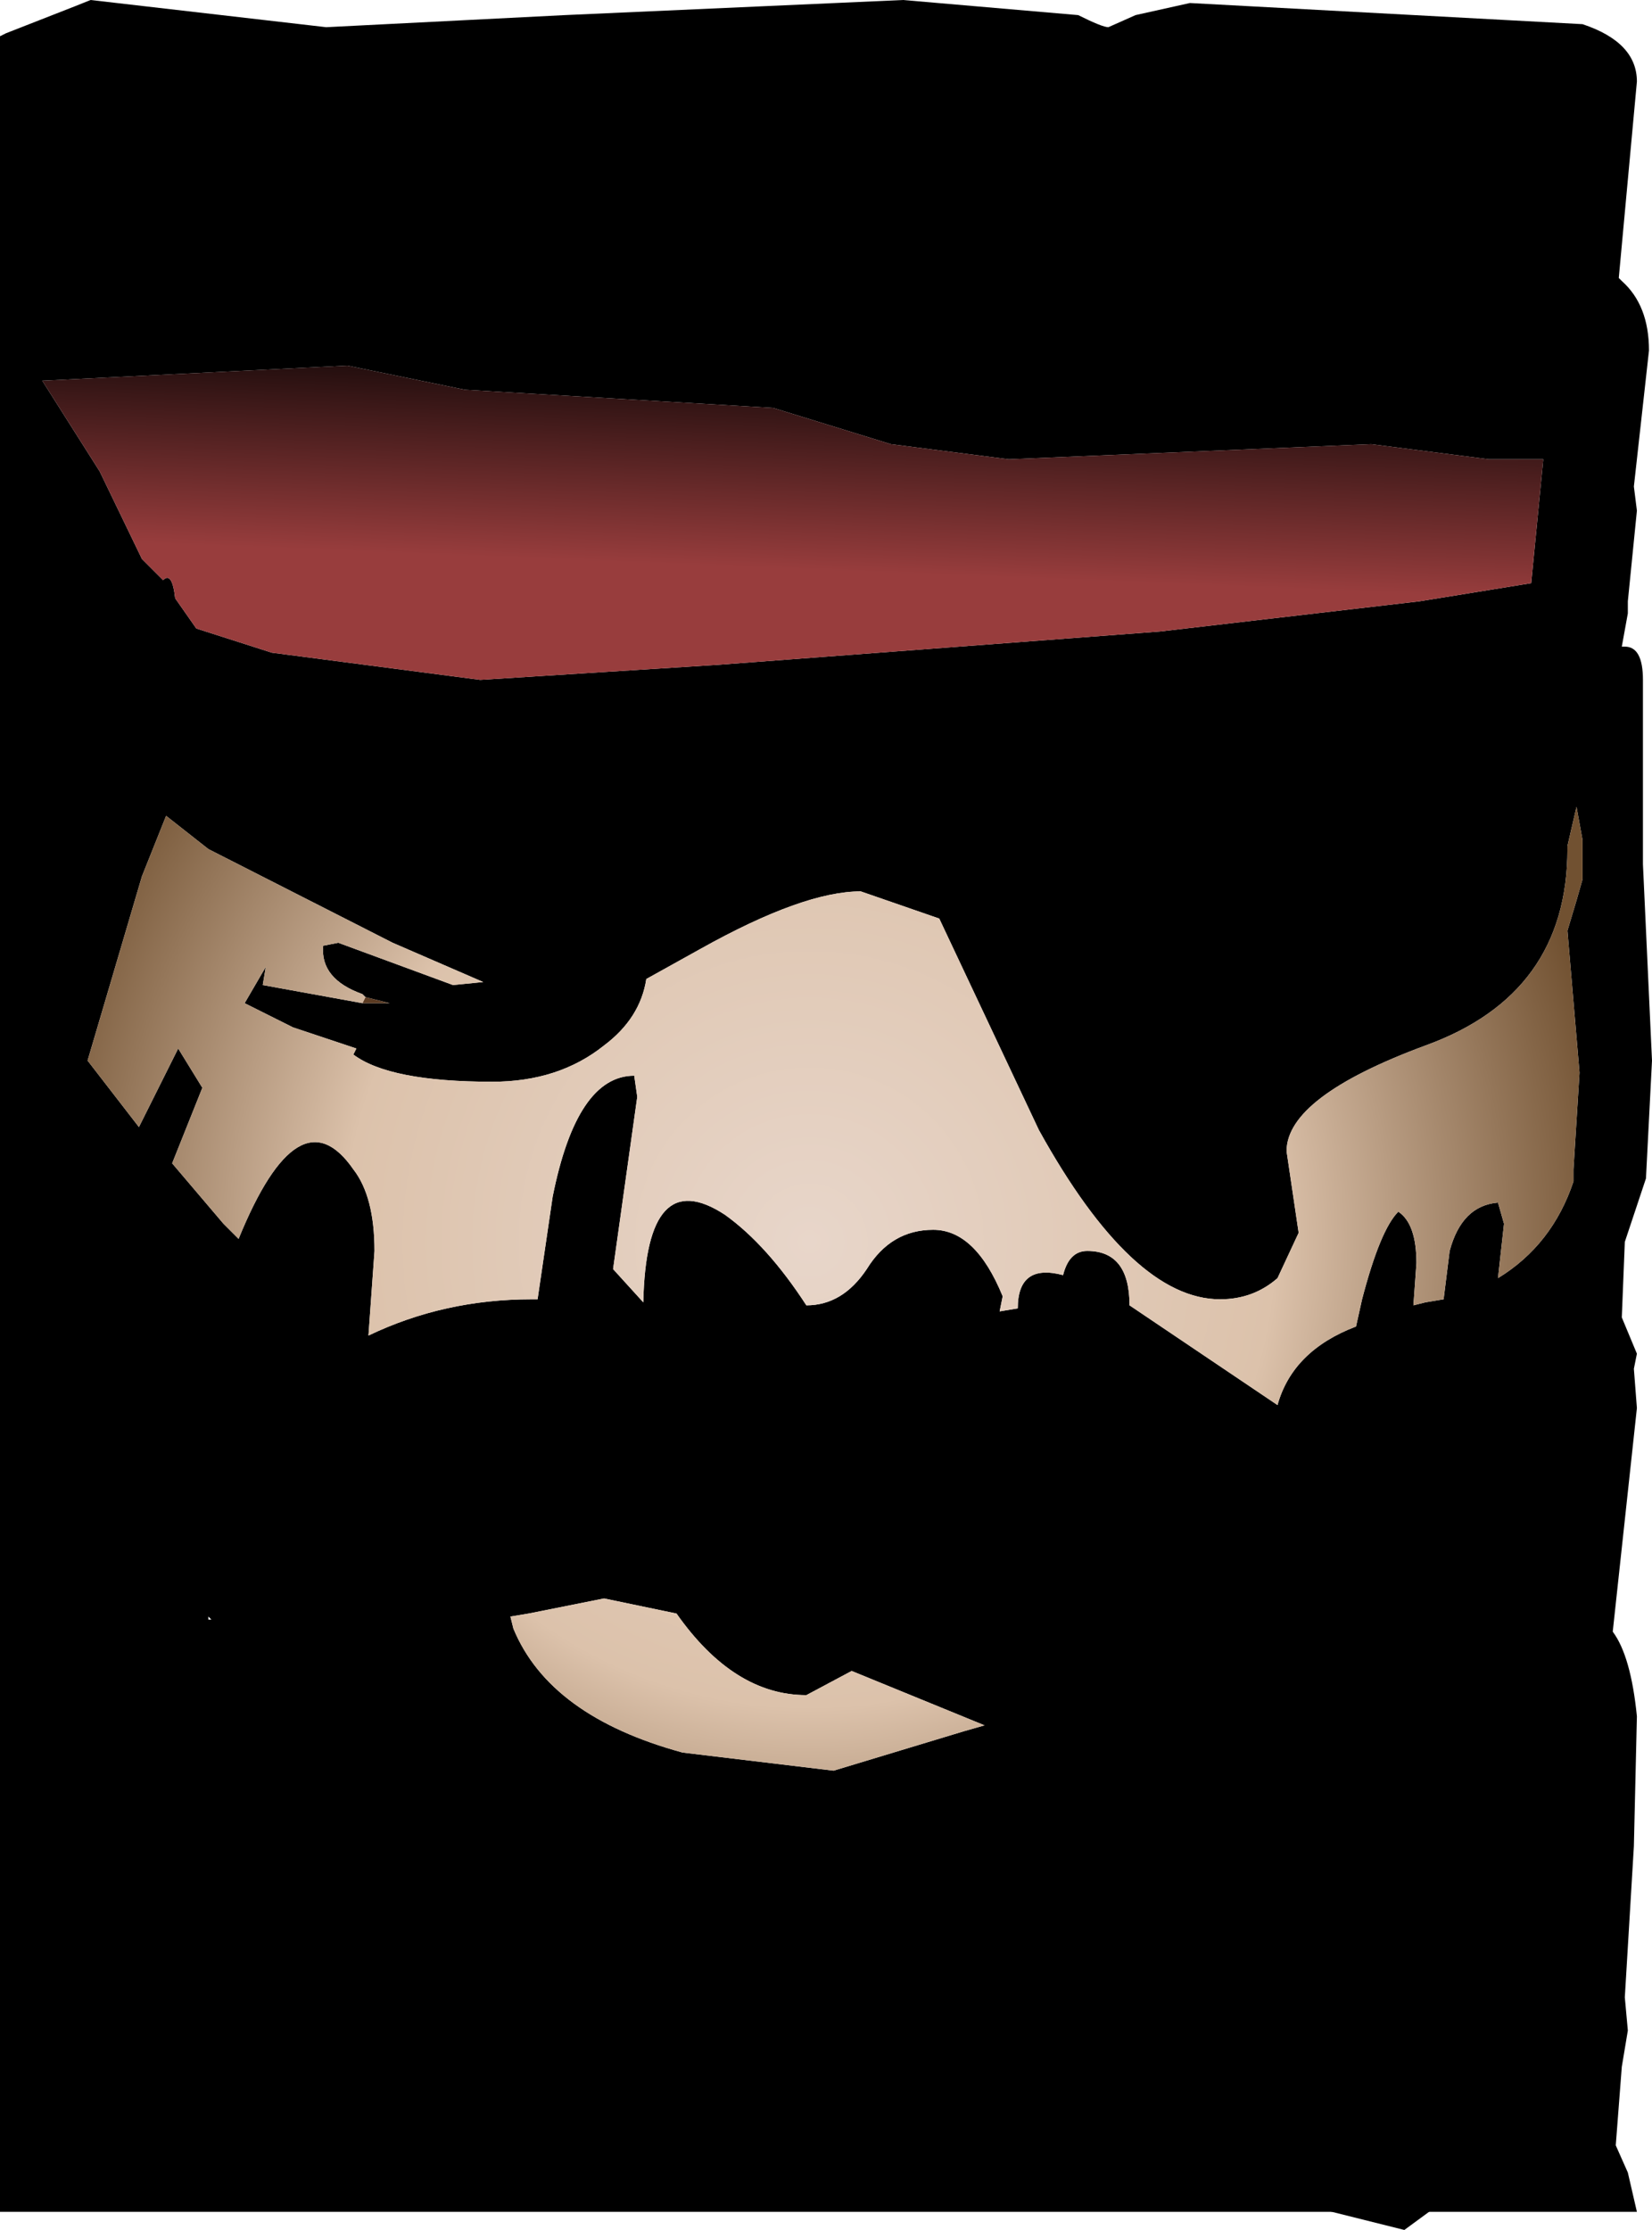 <?xml version="1.0" encoding="UTF-8" standalone="no"?>
<svg xmlns:ffdec="https://www.free-decompiler.com/flash" xmlns:xlink="http://www.w3.org/1999/xlink" ffdec:objectType="shape" height="73.8px" width="54.7px" xmlns="http://www.w3.org/2000/svg">
  <g transform="matrix(2.0, 0.0, 0.0, 2.0, 27.8, 37.4)">
    <path d="M13.2 -17.35 L12.9 -14.1 12.95 -14.05 Q13.4 -13.65 13.4 -12.9 L13.15 -10.65 13.2 -10.25 13.05 -8.75 13.05 -8.7 13.05 -8.55 12.95 -8.0 13.0 -8.0 Q13.3 -8.0 13.3 -7.45 L13.3 -4.75 13.3 -4.4 13.45 -1.15 13.35 0.8 13.0 1.85 12.95 3.1 13.2 3.7 13.15 3.95 13.2 4.6 12.8 8.3 Q13.1 8.7 13.2 9.7 L13.15 11.85 13.0 14.35 13.05 14.9 12.95 15.5 12.85 16.8 13.05 17.25 13.2 17.9 -13.9 17.9 -13.9 -18.1 -13.8 -18.15 -12.65 -18.6 -12.4 -18.7 -8.5 -18.25 -4.55 -18.45 1.05 -18.7 3.95 -18.45 Q4.35 -18.25 4.45 -18.25 L4.9 -18.45 5.8 -18.65 12.3 -18.3 Q13.2 -18.0 13.2 -17.35 M-7.85 -2.2 L-7.9 -2.25 Q-8.6 -2.5 -8.55 -3.05 L-8.3 -3.1 -6.4 -2.4 -5.9 -2.45 -7.4 -3.1 -10.45 -4.65 -11.15 -5.2 -11.55 -4.2 -12.45 -1.15 -11.6 -0.05 -10.95 -1.35 -10.55 -0.7 -11.05 0.55 -10.2 1.55 -9.95 1.8 Q-8.95 -0.65 -8.05 0.65 -7.7 1.1 -7.7 2.0 L-7.8 3.4 Q-6.55 2.8 -5.1 2.8 L-5.0 2.8 -4.75 1.1 Q-4.35 -0.9 -3.4 -0.9 L-3.35 -0.55 -3.75 2.3 -3.25 2.85 Q-3.2 0.55 -1.9 1.4 -1.2 1.9 -0.55 2.9 0.05 2.9 0.45 2.3 0.85 1.65 1.55 1.65 2.25 1.65 2.7 2.75 L2.65 3.0 2.95 2.95 Q2.95 2.2 3.7 2.4 3.8 2.0 4.1 2.0 4.8 2.0 4.8 2.9 L7.25 4.55 Q7.5 3.65 8.55 3.25 L8.65 2.8 Q8.95 1.65 9.25 1.35 9.55 1.55 9.55 2.2 L9.5 2.9 9.7 2.85 10.0 2.8 10.1 2.0 Q10.3 1.25 10.9 1.2 L11.0 1.55 10.9 2.45 Q11.8 1.9 12.15 0.85 L12.15 0.65 12.25 -0.95 12.05 -3.3 12.2 -3.8 12.3 -4.15 12.3 -4.8 12.2 -5.35 12.05 -4.7 12.05 -4.65 Q12.05 -2.25 9.7 -1.4 7.4 -0.55 7.4 0.35 L7.6 1.7 7.25 2.45 Q6.85 2.8 6.3 2.8 4.85 2.8 3.3 0.0 L1.65 -3.5 0.35 -3.95 Q-0.6 -3.95 -2.3 -3.0 L-3.2 -2.5 Q-3.3 -1.85 -3.9 -1.4 -4.65 -0.8 -5.75 -0.8 -7.45 -0.8 -8.05 -1.25 L-8.0 -1.35 -9.05 -1.7 -9.85 -2.1 -9.5 -2.7 -9.55 -2.4 -7.9 -2.1 -7.45 -2.1 -7.85 -2.2 M9.6 -8.75 L11.45 -9.05 11.65 -11.1 10.75 -11.1 8.8 -11.35 2.8 -11.1 0.85 -11.35 -1.1 -11.95 -6.2 -12.25 -8.15 -12.65 -13.2 -12.4 -12.25 -10.9 -11.55 -9.45 -11.2 -9.1 Q-11.05 -9.25 -11.0 -8.8 L-10.65 -8.3 -9.4 -7.9 -5.95 -7.45 -2.0 -7.7 5.3 -8.25 9.6 -8.75 M2.4 9.85 L1.3 9.4 0.2 8.95 -0.55 9.35 Q-1.75 9.35 -2.7 8.0 L-3.9 7.75 -5.15 8.0 -5.45 8.05 -5.4 8.25 Q-4.8 9.7 -2.6 10.3 L-0.1 10.6 2.05 9.95 2.4 9.85 M-10.45 8.1 L-10.4 8.1 -10.45 8.05 -10.45 8.1" fill="#000000" fill-rule="evenodd" stroke="none"/>
    <path d="M-7.9 -2.1 L-7.85 -2.2 -7.45 -2.1 -7.9 -2.1" fill="url(#gradient0)" fill-rule="evenodd" stroke="none"/>
    <path d="M-7.9 -2.1 L-9.55 -2.4 -9.5 -2.7 -9.85 -2.1 -9.05 -1.7 -8.0 -1.35 -8.05 -1.25 Q-7.45 -0.8 -5.75 -0.8 -4.65 -0.8 -3.9 -1.4 -3.3 -1.85 -3.2 -2.5 L-2.3 -3.0 Q-0.6 -3.95 0.35 -3.95 L1.65 -3.5 3.3 0.0 Q4.85 2.8 6.3 2.8 6.85 2.8 7.25 2.45 L7.6 1.7 7.4 0.35 Q7.4 -0.55 9.7 -1.4 12.05 -2.25 12.05 -4.65 L12.05 -4.7 12.2 -5.35 12.3 -4.8 12.3 -4.15 12.2 -3.8 12.05 -3.3 12.25 -0.95 12.15 0.65 12.15 0.85 Q11.8 1.9 10.9 2.45 L11.0 1.55 10.9 1.2 Q10.3 1.25 10.1 2.0 L10.0 2.8 9.7 2.85 9.5 2.9 9.55 2.2 Q9.55 1.55 9.25 1.35 8.95 1.65 8.65 2.8 L8.55 3.25 Q7.5 3.65 7.25 4.55 L4.8 2.9 Q4.8 2.0 4.1 2.0 3.8 2.0 3.7 2.4 2.95 2.2 2.95 2.95 L2.65 3.0 2.7 2.75 Q2.25 1.65 1.55 1.65 0.85 1.65 0.45 2.3 0.05 2.9 -0.55 2.9 -1.2 1.9 -1.9 1.4 -3.2 0.55 -3.25 2.85 L-3.75 2.3 -3.35 -0.55 -3.4 -0.9 Q-4.35 -0.9 -4.75 1.1 L-5.0 2.8 -5.1 2.8 Q-6.55 2.8 -7.8 3.4 L-7.7 2.0 Q-7.7 1.1 -8.05 0.65 -8.95 -0.65 -9.95 1.8 L-10.2 1.55 -11.05 0.55 -10.55 -0.7 -10.95 -1.35 -11.6 -0.05 -12.45 -1.15 -11.55 -4.2 -11.15 -5.2 -10.45 -4.65 -7.4 -3.1 -5.9 -2.45 -6.4 -2.4 -8.3 -3.1 -8.55 -3.05 Q-8.6 -2.5 -7.9 -2.25 L-7.85 -2.2 -7.9 -2.1 M2.4 9.85 L2.05 9.95 -0.1 10.6 -2.6 10.3 Q-4.8 9.7 -5.4 8.25 L-5.45 8.05 -5.15 8.0 -3.9 7.75 -2.7 8.0 Q-1.75 9.35 -0.55 9.35 L0.2 8.95 1.3 9.4 2.4 9.85" fill="url(#gradient1)" fill-rule="evenodd" stroke="none"/>
    <path d="M9.6 -8.75 L5.3 -8.25 -2.0 -7.7 -5.95 -7.45 -9.4 -7.9 -10.65 -8.3 -11.0 -8.8 Q-11.05 -9.25 -11.2 -9.1 L-11.55 -9.45 -12.25 -10.9 -13.2 -12.4 -8.15 -12.65 -6.2 -12.25 -1.1 -11.95 0.85 -11.35 2.8 -11.1 8.8 -11.35 10.75 -11.1 11.65 -11.1 11.45 -9.05 9.6 -8.75" fill="url(#gradient2)" fill-rule="evenodd" stroke="none"/>
    <path d="M9.75 17.35 L10.05 17.5 10.1 17.65 9.35 18.2 7.75 17.8 5.9 17.1 Q10.75 16.2 9.35 17.45 L9.75 17.35" fill="#000000" fill-rule="evenodd" stroke="none"/>
  </g>
  <defs>
    <linearGradient gradientTransform="matrix(6.0E-4, -0.006, 0.015, 0.002, 0.1, -2.8)" gradientUnits="userSpaceOnUse" id="gradient0" spreadMethod="pad" x1="-819.2" x2="819.2">
      <stop offset="0.0" stop-color="#b67544"/>
      <stop offset="0.659" stop-color="#000000"/>
    </linearGradient>
    <radialGradient cx="0" cy="0" gradientTransform="matrix(0.018, 0.0, 0.0, 0.018, -0.5, 1.85)" gradientUnits="userSpaceOnUse" id="gradient1" r="819.2" spreadMethod="pad">
      <stop offset="0.0" stop-color="#e8d6ca"/>
      <stop offset="0.522" stop-color="#dcc2ab"/>
      <stop offset="0.914" stop-color="#715131"/>
    </radialGradient>
    <linearGradient gradientTransform="matrix(1.0E-4, -0.004, 0.015, 6.0E-4, -0.75, -12.25)" gradientUnits="userSpaceOnUse" id="gradient2" spreadMethod="pad" x1="-819.2" x2="819.2">
      <stop offset="0.047" stop-color="#983d3d"/>
      <stop offset="0.659" stop-color="#000000"/>
    </linearGradient>
  </defs>
</svg>
